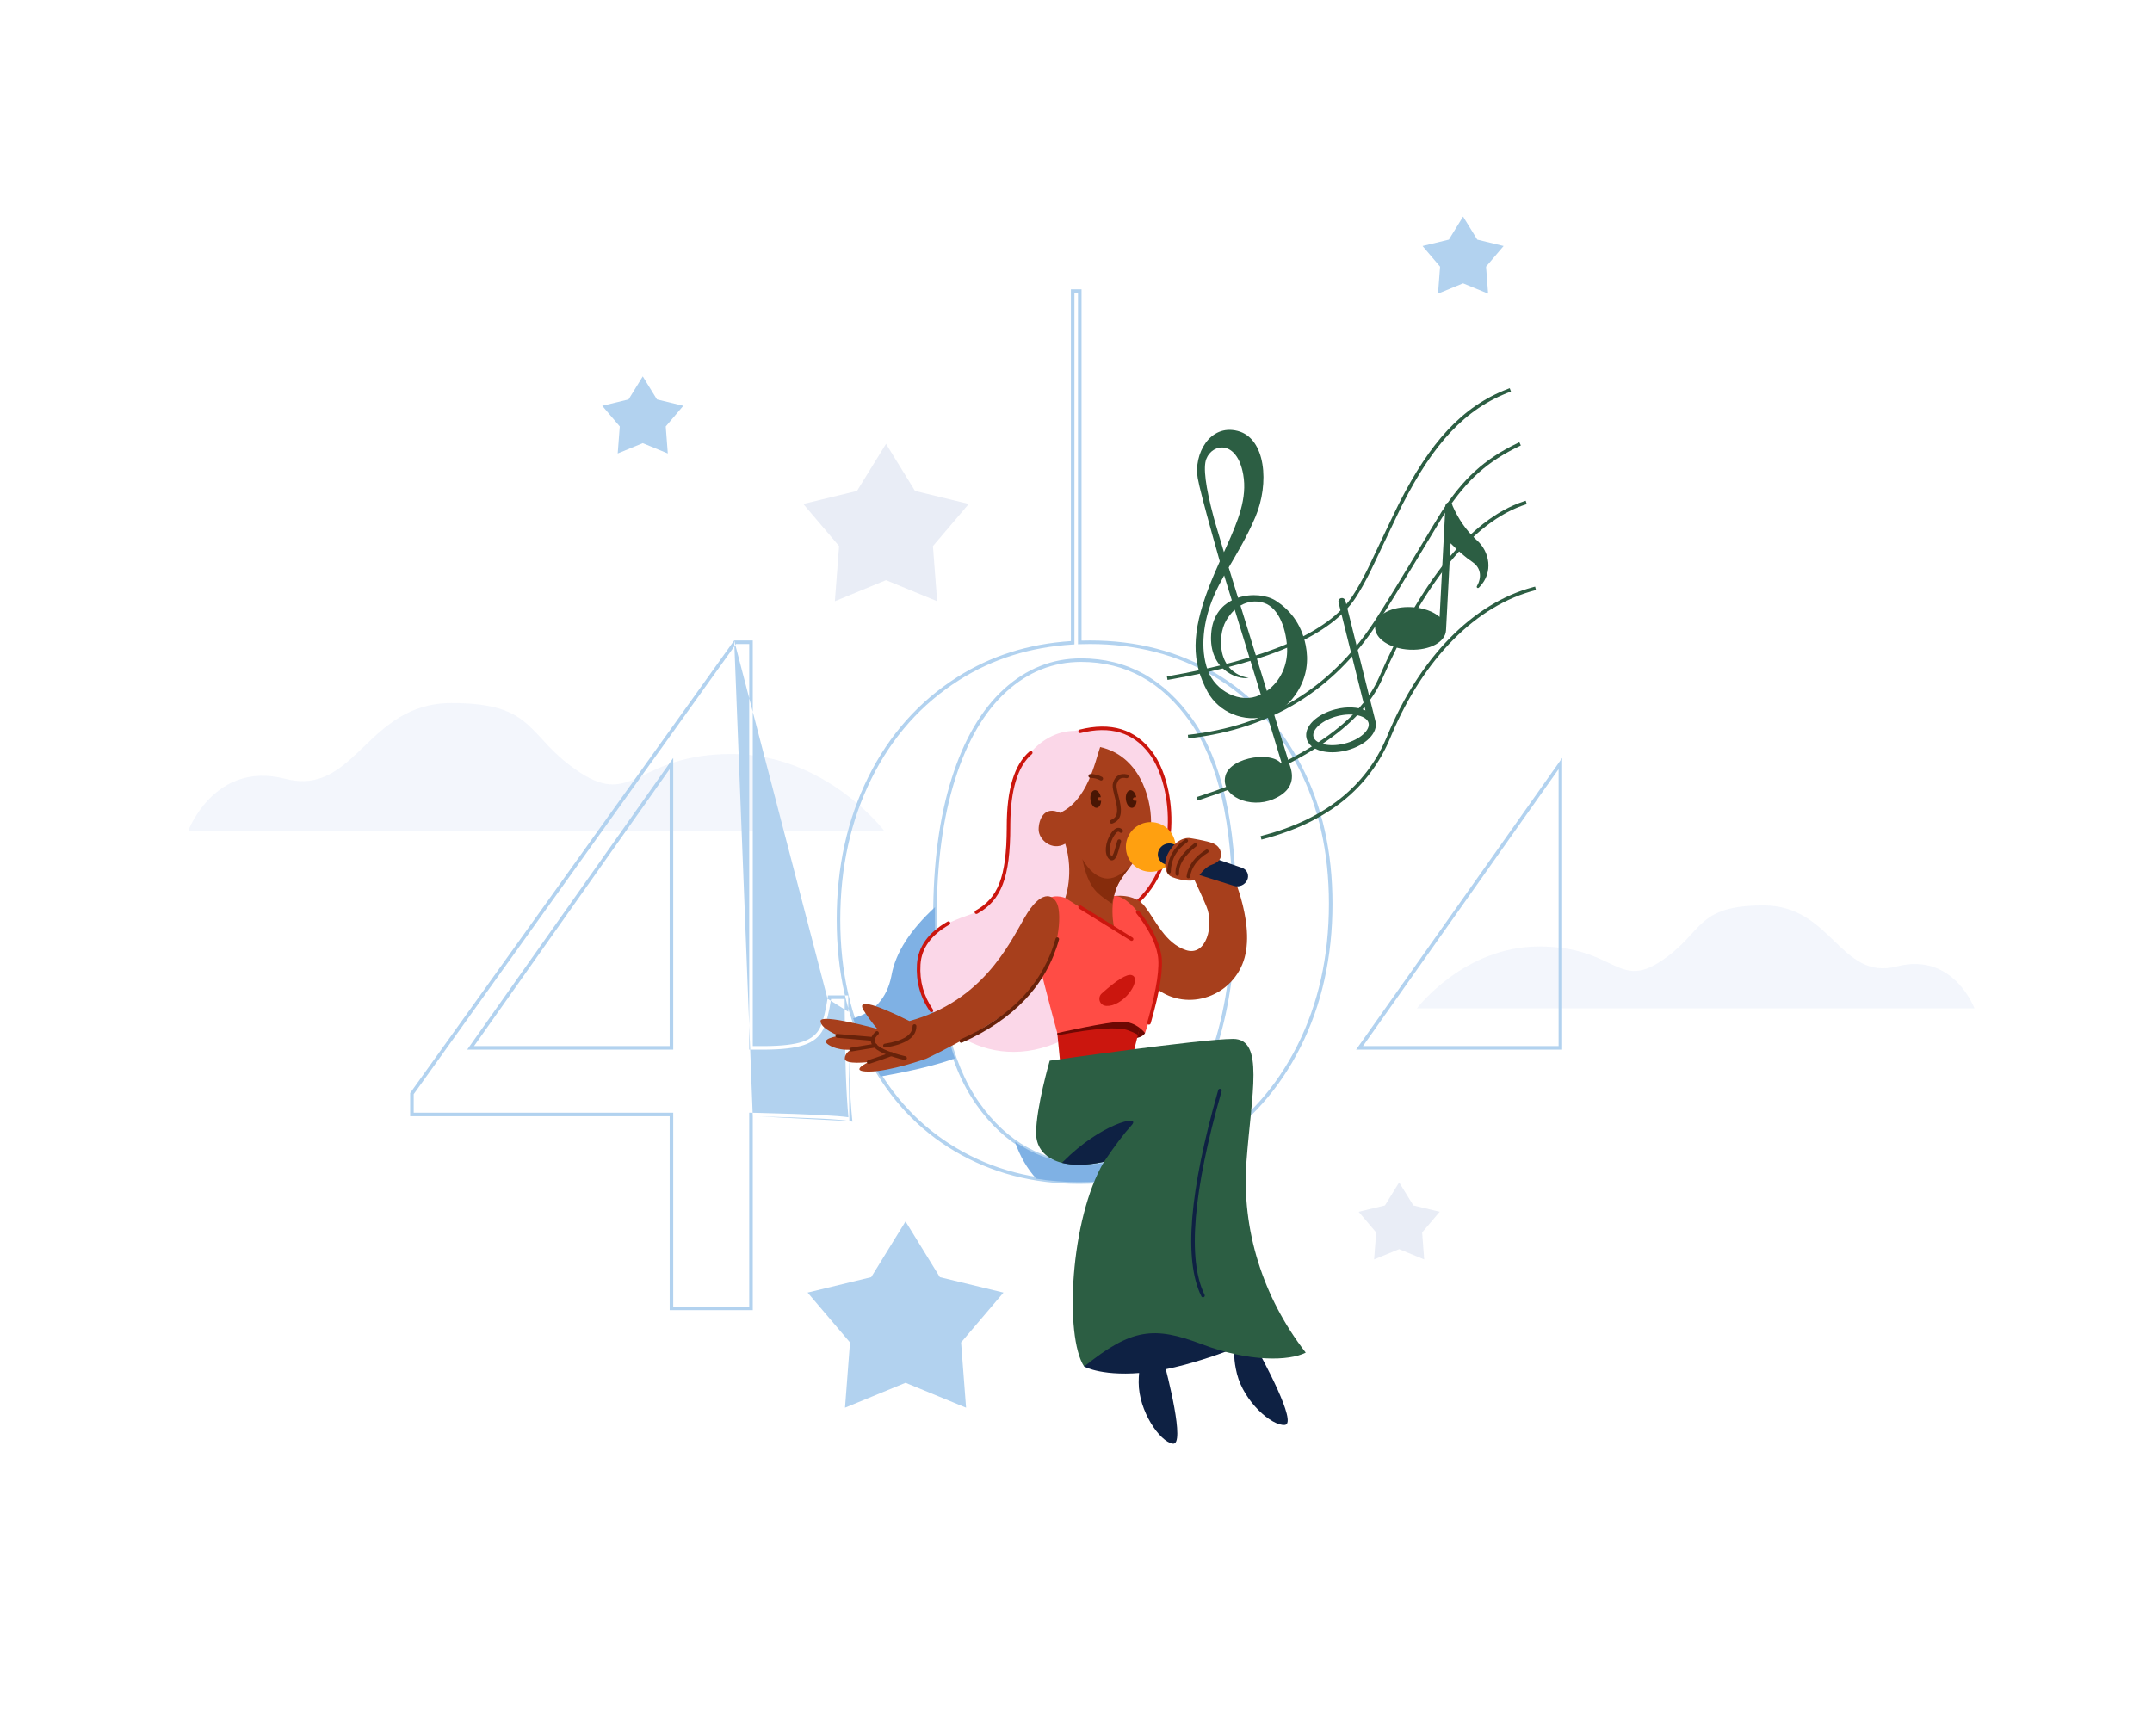 <svg width="606" height="489" viewBox="0 0 606 489" fill="none" xmlns="http://www.w3.org/2000/svg">
<g id="Oh Nooo~">
<rect width="606" height="489" fill="white"/>
<g id="Empty State 13">
<path id="Path 768" opacity="0.1" fill-rule="evenodd" clip-rule="evenodd" d="M53 234H249C249 234 232.575 212.355 205.993 212.355C179.411 212.355 178.42 227.539 163.208 217.485C147.996 207.43 151.228 198 127.138 198C103.048 198 100.212 224.443 80.277 219.328C60.342 214.213 53 234 53 234Z" fill="#84A0E4"/>
<path id="Path 768 Copy" opacity="0.1" fill-rule="evenodd" clip-rule="evenodd" d="M556 284H399C399 284 412.157 266.564 433.45 266.564C454.742 266.564 455.536 278.795 467.721 270.696C479.907 262.597 477.318 255 496.614 255C515.911 255 518.182 276.301 534.151 272.181C550.119 268.061 556 284 556 284Z" fill="#84A0E4"/>
<path id="Shape" fill-rule="evenodd" clip-rule="evenodd" d="M206.743 180.38H207H211.48H211.98V180.88V294.62H214.838H214.84L215.392 294.618C215.392 294.618 215.392 294.618 215.393 294.618C220.14 294.588 223.671 294.169 226.022 293.386C228.444 292.578 230.046 291.256 230.909 289.445C231.77 287.637 232.483 284.924 233.031 281.273M233.031 281.271L233.105 280.768L233.168 280.34H233.6H238.36H238.859L238.86 280.839L238.869 284.937L238.869 284.938M238.916 314.665C238.276 308.007 237.928 298.096 237.869 284.942L237.869 284.941L237.861 281.34H234.032L234.021 281.418L234.02 281.42C233.467 285.105 232.736 287.934 231.811 289.875C230.807 291.984 228.956 293.462 226.338 294.334C223.835 295.169 220.177 295.588 215.398 295.618L215.396 295.618L214.842 295.62H214.84H211.48H210.98V295.12V181.38H207.257L116.5 308.161V313.38H189.08H189.58V313.88V367.98H210.98V313.88V313.368L211.492 313.38L213.967 313.439H213.967C221.126 313.616 226.819 313.812 231.046 314.029C234.823 314.222 237.456 314.433 238.916 314.665ZM239.176 315.726C239.177 315.726 239.178 315.727 239.179 315.727L239.375 315.769L240.048 315.913L239.977 315.229C239.3 308.625 238.93 298.532 238.869 284.938M239.176 315.726C237.933 315.479 235.219 315.244 230.995 315.028C226.781 314.812 221.097 314.615 213.943 314.439C213.943 314.439 213.943 314.439 213.943 314.439M211.98 314.392L213.943 314.439L211.98 314.392ZM211.98 314.392V368.48V368.98H211.48H189.08H188.58V368.48V314.38H116H115.5V313.88V308V307.839L115.593 307.709L206.593 180.589L206.743 180.38M301.56 81.5H302.06H304.06H304.56V82L304.56 180.414C305.355 180.391 306.155 180.38 306.96 180.38C320.107 180.38 331.863 183.433 342.214 189.55C352.567 195.667 360.657 204.372 366.484 215.65C372.313 226.932 375.22 239.893 375.22 254.52C375.22 269.522 372.219 282.994 366.207 294.925C360.194 306.855 351.781 316.258 340.968 323.122C330.148 329.991 317.78 333.42 303.88 333.42C290.918 333.42 279.255 330.366 268.906 324.25C258.554 318.134 250.418 309.429 244.497 298.152C238.574 286.87 235.62 273.814 235.62 259C235.62 244.185 238.574 230.808 244.492 218.878C250.411 206.946 258.778 197.542 269.592 190.678C279.008 184.701 289.668 181.328 301.56 180.553L301.56 82V81.5ZM302.56 82.5L302.56 181.023V181.494L302.089 181.522C290.165 182.228 279.515 185.564 270.128 191.522C259.475 198.284 251.229 207.547 245.388 219.322C239.546 231.099 236.62 244.322 236.62 259C236.62 273.679 239.546 286.57 245.383 297.688C251.222 308.811 259.233 317.373 269.414 323.39C279.598 329.407 291.082 332.42 303.88 332.42C317.607 332.42 329.786 329.036 340.432 322.278C351.086 315.515 359.379 306.251 365.314 294.475C371.247 282.7 374.22 269.385 374.22 254.52C374.22 240.027 371.34 227.228 365.596 216.11C359.85 204.988 351.887 196.427 341.706 190.41C331.523 184.394 319.946 181.38 306.96 181.38C305.991 181.38 305.03 181.396 304.077 181.429L303.56 181.447V180.93L303.56 82.5H302.56ZM282.683 194.09C289.023 188.318 296.282 185.42 304.44 185.42C317.314 185.42 327.819 191.208 335.929 202.712C344.043 214.223 348.06 231.801 348.06 255.36C348.06 270.33 346.329 283.31 342.857 294.291C339.386 305.266 334.495 313.704 328.16 319.567C321.82 325.433 314.561 328.38 306.4 328.38C293.526 328.38 283.021 322.592 274.911 311.088C266.796 299.576 262.78 281.905 262.78 258.16C262.78 243.19 264.511 230.21 267.983 219.229C271.454 208.254 276.346 199.86 282.683 194.09ZM304.44 186.42C296.545 186.42 289.523 189.215 283.357 194.83C277.188 200.446 272.373 208.666 268.937 219.531C265.503 230.39 263.78 243.263 263.78 258.16C263.78 281.828 267.79 299.25 275.729 310.512C283.672 321.781 293.887 327.38 306.4 327.38C314.293 327.38 321.313 324.54 327.48 318.833C333.652 313.122 338.467 304.854 341.903 293.989C345.337 283.13 347.06 270.257 347.06 255.36C347.06 231.879 343.05 214.55 335.111 203.288C327.168 192.019 316.953 186.42 304.44 186.42ZM189.58 213.465V215.04V295.12V295.62H189.08H132.52H131.555L132.112 294.832L188.672 214.752L189.58 213.465ZM133.485 294.62H188.58V216.615L133.485 294.62ZM439.9 213.465V215.04V295.12V295.62H439.4H382.84H381.875L382.432 294.832L438.992 214.752L439.9 213.465ZM383.805 294.62H438.9V216.615L383.805 294.62Z" fill="#B2D2EF"/>
<path id="Star" fill-rule="evenodd" clip-rule="evenodd" d="M181 124.805L173.947 127.708L174.528 120.103L169.587 114.292L177 112.495L181 106L185 112.495L192.413 114.292L187.472 120.103L188.053 127.708L181 124.805Z" fill="#B2D2EF"/>
<path id="Star Copy 2" opacity="0.1" fill-rule="evenodd" clip-rule="evenodd" d="M394 351.805L386.947 354.708L387.528 347.103L382.587 341.292L390 339.495L394 333L398 339.495L405.413 341.292L400.472 347.103L401.053 354.708L394 351.805Z" fill="#1E47A8"/>
<path id="Star Copy 4" fill-rule="evenodd" clip-rule="evenodd" d="M412 79.805L404.947 82.708L405.528 75.103L400.587 69.292L408 67.495L412 61L416 67.495L423.413 69.292L418.472 75.103L419.053 82.708L412 79.805Z" fill="#B2D2EF"/>
<path id="Star Copy" opacity="0.1" fill-rule="evenodd" clip-rule="evenodd" d="M249.5 163.393L235.099 169.321L236.287 153.793L226.199 141.929L241.334 138.26L249.5 125L257.666 138.26L272.801 141.929L262.713 153.793L263.901 169.321L249.5 163.393Z" fill="#1E47A8"/>
<path id="Star Copy 3" fill-rule="evenodd" clip-rule="evenodd" d="M255 389.445L237.954 396.461L239.36 378.082L227.419 364.039L245.334 359.695L255 344L264.666 359.695L282.581 364.039L270.64 378.082L272.046 396.461L255 389.445Z" fill="#B2D2EF"/>
<path id="Shape_2" fill-rule="evenodd" clip-rule="evenodd" d="M306.4 327.88C312.347 327.88 317.807 326.292 322.78 323.116L327.751 329.008C320.384 331.616 312.427 332.92 303.88 332.92C299.726 332.92 295.708 332.605 291.826 331.974C289.246 329.15 287.234 325.671 285.792 321.536C291.795 325.765 298.664 327.88 306.4 327.88ZM263.28 258.16C263.28 274.332 265.148 287.638 268.883 298.077C264.068 299.858 257.1 301.558 247.982 303.178C246.91 301.494 245.896 299.741 244.94 297.92C243.085 294.387 241.523 290.678 240.253 286.792C246.164 285.082 249.744 281.139 250.993 274.962L251.068 274.574C252.219 268.302 256.297 261.937 263.299 255.478C263.286 256.363 263.28 257.258 263.28 258.16Z" fill="#7FB1E4"/>
<g id="Group 41">
<path id="Path 356" fill-rule="evenodd" clip-rule="evenodd" d="M305.293 384.869C305.293 384.869 310.734 387.942 323.392 386.432C336.05 384.922 352.396 377.85 352.396 377.85L323.392 364.882L306.929 379.929L305.293 384.869Z" fill="#0E2143"/>
<path id="Path 369" fill-rule="evenodd" clip-rule="evenodd" d="M313.815 257.466C313.815 257.466 323.778 254.144 328.105 241.762C332.433 229.38 328.223 199.625 302.619 205.845C292.478 205.845 283.593 216.496 283.593 231.534C283.593 246.572 281.254 254.763 273.426 257.466C265.599 260.17 257.677 263.438 258.821 275.585C259.965 287.731 279.004 304.374 301.57 291.737C324.136 279.1 313.815 257.466 313.815 257.466Z" fill="#FBD7E8"/>
<path id="Path 650" d="M304.039 205.487C312.814 203.267 319.649 205.341 324.442 211.703C328.121 216.585 330.256 224.947 329.809 233.193C329.299 242.596 325.614 250.78 318.842 255.877C318.621 256.043 318.307 255.999 318.141 255.779C317.975 255.558 318.02 255.244 318.24 255.078C324.755 250.175 328.315 242.268 328.81 233.139C329.245 225.114 327.17 216.984 323.644 212.304C319.104 206.279 312.684 204.332 304.284 206.457C304.016 206.524 303.744 206.362 303.677 206.095C303.609 205.827 303.771 205.555 304.039 205.487Z" fill="#CB160E"/>
<path id="Path 364" fill-rule="evenodd" clip-rule="evenodd" d="M313.455 252.405C313.455 252.405 319.376 251.339 322.425 255.321C325.473 259.303 328.123 265.64 333.933 267.576C339.743 269.511 341.925 260.532 339.743 255.321C337.561 250.109 333.933 242.824 333.933 242.824L346.905 245.878C346.905 245.878 354.087 261.451 349.82 271.629C345.554 281.807 332.292 285.153 324.136 277.101C315.981 269.048 313.455 252.405 313.455 252.405Z" fill="#A73F1C"/>
<path id="Path 357" fill-rule="evenodd" clip-rule="evenodd" d="M323.587 379.405C323.587 379.405 320.652 381.327 320.652 389.365C320.652 397.403 326.571 406.01 330.247 406.594C333.924 407.178 328.622 386.785 327.633 383.095C326.644 379.405 323.587 379.405 323.587 379.405Z" fill="#0E2143"/>
<path id="Path 357 Copy" fill-rule="evenodd" clip-rule="evenodd" d="M348.762 376.544C348.762 376.544 346.379 379.119 348.324 386.918C350.268 394.717 358.093 401.637 361.802 401.314C365.511 400.991 355.433 382.487 353.581 379.146C351.728 375.804 348.762 376.544 348.762 376.544Z" fill="#0E2143"/>
<path id="Path 353" fill-rule="evenodd" clip-rule="evenodd" d="M322.425 290.946C322.425 290.946 321.892 292.594 317.583 292.594C313.274 292.594 315.889 285.398 315.889 285.398L321.864 285.684L322.425 290.946Z" fill="#6E0803"/>
<path id="Path 352" fill-rule="evenodd" clip-rule="evenodd" d="M297.731 290.946L298.795 301.797L318.253 300.27L321.864 285.684L311.538 284.577L297.731 290.946Z" fill="#CB160E"/>
<path id="Path" fill-rule="evenodd" clip-rule="evenodd" d="M311.538 284.577L321.864 285.684L320.444 291.422C319.605 290.953 318.648 290.526 317.574 290.142C314.816 289.156 308.422 289.596 298.393 291.462L297.793 291.573L297.731 290.946L311.538 284.577Z" fill="#6E0803"/>
<path id="Path 351" fill-rule="evenodd" clip-rule="evenodd" d="M299.969 252.888C299.969 252.888 295.915 251.273 294.197 254.187C292.478 257.102 290.759 263.405 292.478 270.695C294.197 277.984 297.731 290.946 297.731 290.946C297.731 290.946 311.786 287.751 315.943 287.751C320.101 287.751 322.425 290.946 322.425 290.946C322.425 290.946 328.415 274.51 326.708 268.228C325 261.947 317.783 251.485 313.455 252.405C309.127 253.324 299.969 252.888 299.969 252.888Z" fill="#FF4C45"/>
<path id="Path 350" fill-rule="evenodd" clip-rule="evenodd" d="M309.802 210.403C308.307 214.778 306.216 225.358 298.52 228.926C294.101 226.837 292.478 230.736 292.478 233.609C292.478 236.482 296.195 239.799 299.969 237.617C302.515 245.973 299.969 252.888 299.969 252.888L313.815 261.64C313.815 261.64 311.78 253.64 315.578 247.773C319.376 241.907 324.136 238.551 324.136 231.397C324.136 224.243 320.593 212.814 309.802 210.403Z" fill="#A73F1C"/>
<path id="Path_2" fill-rule="evenodd" clip-rule="evenodd" d="M304.815 241.997C306.656 245.125 308.743 246.911 311.077 247.356C313.137 247.748 315.561 246.617 318.348 243.963C317.421 245.149 316.473 246.391 315.578 247.773C314.388 249.612 313.815 251.354 313.079 254.463C311.621 253.475 309.584 252.146 308.307 250.626C306.729 248.748 305.565 245.872 304.815 241.997Z" fill="#862C0C"/>
<path id="Path 367" d="M313.453 220.398C314.048 218.477 315.431 217.678 317.408 218.109C317.7 218.172 317.884 218.46 317.821 218.751C317.757 219.043 317.47 219.228 317.178 219.164C315.747 218.852 314.913 219.334 314.485 220.717C314.328 221.226 314.389 221.813 314.766 223.384L315.133 224.859C315.185 225.07 315.229 225.255 315.271 225.434L315.311 225.613C316.062 228.986 315.665 231.02 313.234 231.94C312.955 232.046 312.644 231.905 312.538 231.626C312.432 231.347 312.573 231.036 312.852 230.93C314.553 230.286 314.884 228.853 314.316 226.125L314.177 225.499L313.708 223.606C313.273 221.801 313.218 221.159 313.453 220.398Z" fill="#68220A"/>
<path id="Path_3" fill-rule="evenodd" clip-rule="evenodd" d="M318.238 222.553C318.996 222.46 319.737 223.326 319.98 224.534L319.543 224.534C319.267 224.534 319.043 224.758 319.043 225.034C319.043 225.28 319.22 225.484 319.453 225.526L319.543 225.534L320.059 225.535C320.01 226.598 319.529 227.432 318.848 227.516C318.025 227.617 317.222 226.588 317.054 225.217C316.886 223.847 317.416 222.654 318.238 222.553Z" fill="#491604"/>
<path id="Path Copy 8" fill-rule="evenodd" clip-rule="evenodd" d="M308.258 222.541C309.016 222.448 309.757 223.314 310 224.523L309.563 224.523C309.287 224.523 309.063 224.746 309.063 225.023C309.063 225.268 309.24 225.472 309.473 225.514L309.563 225.523L310.079 225.523C310.03 226.587 309.549 227.42 308.868 227.504C308.045 227.605 307.242 226.576 307.074 225.205C306.906 223.835 307.436 222.642 308.258 222.541Z" fill="#491604"/>
<path id="Path 368" d="M312.811 234.776C313.844 233.159 315.008 232.662 316.064 233.632C316.284 233.834 316.298 234.176 316.097 234.395C315.895 234.615 315.553 234.629 315.334 234.428C314.901 234.031 314.444 234.226 313.722 235.357C312.449 237.35 312.083 239.979 312.934 241.041L313.081 241.201C313.127 241.241 313.137 241.198 313.276 240.973C313.493 240.623 313.705 240.06 313.946 239.239L314.456 237.388C314.534 237.114 314.598 236.912 314.662 236.741C314.766 236.461 315.076 236.318 315.356 236.422C315.636 236.526 315.778 236.837 315.674 237.116L315.608 237.309C315.584 237.381 315.56 237.462 315.533 237.552L315.059 239.279C314.76 240.333 314.502 241.044 314.195 241.541C313.692 242.354 312.943 242.595 312.263 241.909C310.843 240.476 311.254 237.215 312.811 234.776Z" fill="#68220A"/>
<path id="Path 354" fill-rule="evenodd" clip-rule="evenodd" d="M295.596 298.728C295.596 298.728 291.766 311.95 291.766 319.115C291.766 326.279 299.339 329.771 310.882 327.198C301.324 343.336 299.704 376.368 305.293 384.869C318.663 374.102 324.973 373.483 338.378 378.561C351.784 383.639 363 383.338 367.695 380.95C355.619 365.382 349.594 346.309 350.997 327.198C352.399 308.087 356.12 292.594 347.249 292.594C338.378 292.594 295.596 298.728 295.596 298.728Z" fill="#2C5E43"/>
<path id="Path_4" fill-rule="evenodd" clip-rule="evenodd" d="M299.388 327.153C310.061 316.414 321.316 313.797 318.745 316.803L318.663 316.896C316.53 319.23 313.936 322.664 310.882 327.198C306.206 328.24 302.182 328.287 299.048 327.498L299.388 327.153Z" fill="#0E2143"/>
<path id="Path 355" d="M343.048 307.005C343.124 306.74 343.4 306.586 343.666 306.662C343.931 306.738 344.085 307.014 344.009 307.28C335.924 335.611 334.342 354.761 339.206 364.662C339.328 364.91 339.225 365.209 338.978 365.331C338.73 365.453 338.43 365.35 338.308 365.103C333.299 354.907 334.898 335.563 343.048 307.005Z" fill="#0E2143"/>
<path id="Path 358" fill-rule="evenodd" clip-rule="evenodd" d="M260.786 298.168C260.786 298.168 284.997 286.907 291.766 277.613C298.535 268.32 298.971 257.632 297.731 254.636C296.491 251.64 293.026 250.607 288.547 258.393C284.067 266.179 276.539 281.939 256.099 287.563C245.093 282.069 241.343 281.592 243.218 284.577C245.093 287.563 247.054 289.771 247.054 289.771C247.054 289.771 231.06 285.355 231.06 287.563C231.06 289.771 236.294 291.743 236.294 291.743C236.294 291.743 230.466 292.505 233.38 294.291C236.294 296.077 239.721 295.593 239.721 295.593C239.721 295.593 237.902 296.39 237.902 298.168C237.902 299.946 244.654 299.093 244.654 299.093C244.654 299.093 238.699 301.797 244.654 301.797C250.609 301.797 260.786 298.168 260.786 298.168Z" fill="#A73F1C"/>
<path id="Path 359" d="M246.579 290.549C246.798 290.347 247.14 290.361 247.342 290.58C247.544 290.8 247.53 291.141 247.31 291.343C246.056 292.499 245.998 293.398 247.062 294.35C248.292 295.452 250.936 296.51 254.963 297.484C255.253 297.555 255.431 297.846 255.361 298.136C255.29 298.426 254.999 298.604 254.709 298.534C250.52 297.521 247.742 296.408 246.342 295.155C244.775 293.753 244.879 292.114 246.579 290.549Z" fill="#68220A"/>
<path id="Path 360" d="M257.518 288.456C257.816 288.456 258.058 288.698 258.058 288.996C258.058 292.139 255.07 294.115 249.313 295.011C249.018 295.057 248.742 294.855 248.696 294.561C248.651 294.266 248.852 293.99 249.147 293.944C254.441 293.12 256.978 291.442 256.978 288.996C256.978 288.698 257.22 288.456 257.518 288.456Z" fill="#68220A"/>
<path id="Path 361" d="M250.857 296.357C251.132 296.24 251.449 296.369 251.565 296.644C251.681 296.919 251.552 297.235 251.278 297.351L250.858 297.522C249.716 297.971 247.707 298.665 244.822 299.606C244.538 299.699 244.233 299.544 244.141 299.26C244.048 298.977 244.203 298.672 244.486 298.58L246.301 297.981C248.542 297.235 250.063 296.692 250.857 296.357Z" fill="#68220A"/>
<path id="Path 362" d="M246.414 293.945C246.708 293.896 246.986 294.096 247.034 294.39C247.078 294.655 246.921 294.906 246.674 294.989L246.589 295.011L239.809 296.125C239.514 296.174 239.236 295.975 239.188 295.68C239.145 295.415 239.302 295.164 239.548 295.081L239.633 295.06L246.414 293.945Z" fill="#68220A"/>
<path id="Path 363" d="M235.854 291.199L245.819 292.056C246.116 292.082 246.336 292.343 246.311 292.64C246.288 292.908 246.073 293.113 245.814 293.132L245.726 293.132L235.762 292.275C235.465 292.249 235.244 291.988 235.27 291.691C235.293 291.423 235.507 291.218 235.766 291.198L235.854 291.199Z" fill="#68220A"/>
<path id="Oval" fill-rule="evenodd" clip-rule="evenodd" d="M324.043 245.534C327.909 245.534 331.043 242.4 331.043 238.534C331.043 234.668 327.909 231.534 324.043 231.534C320.177 231.534 317.043 234.668 317.043 238.534C317.043 242.4 320.177 245.534 324.043 245.534Z" fill="#FFA010"/>
<path id="Path 365" fill-rule="evenodd" clip-rule="evenodd" d="M328.046 243.38L347.461 249.486C348.958 249.957 350.571 249.24 351.224 247.814C351.797 246.563 351.248 245.084 349.997 244.511C349.923 244.477 349.849 244.447 349.772 244.421L330.353 237.714C328.709 237.146 326.908 237.964 326.254 239.576C325.66 241.039 326.364 242.708 327.828 243.302C327.899 243.331 327.972 243.357 328.046 243.38Z" fill="#0E2143"/>
<path id="Path 366" fill-rule="evenodd" clip-rule="evenodd" d="M335 236.024C335 236.024 332.148 235.556 329.617 239.19C327.086 242.824 328.191 245.966 329.617 246.782C331.043 247.598 335.449 248.555 336.622 247.668C337.796 246.782 338.948 244.341 341.136 243.582C343.323 242.824 343.837 241.737 343.837 240.703C343.837 239.669 343.382 238.291 341.646 237.534C339.91 236.777 335 236.024 335 236.024Z" fill="#A73F1C"/>
<path id="Path 642" d="M297.865 264.008C298.131 264.082 298.287 264.358 298.213 264.624C294.658 277.413 285.536 287.091 270.887 293.644C270.635 293.756 270.339 293.643 270.226 293.391C270.114 293.139 270.227 292.844 270.479 292.731C284.869 286.294 293.779 276.841 297.249 264.356C297.315 264.119 297.54 263.97 297.776 263.992L297.865 264.008Z" fill="#68220A"/>
<path id="Path 643" d="M320.062 256.508C320.278 256.337 320.593 256.373 320.764 256.589C324.217 260.939 326.296 264.98 326.992 268.719C327.69 272.468 326.696 278.949 324.025 288.214C323.949 288.479 323.671 288.632 323.406 288.556C323.141 288.479 322.988 288.202 323.064 287.937L323.384 286.811C325.772 278.289 326.642 272.304 326.009 268.902C325.346 265.342 323.34 261.443 319.981 257.211C319.809 256.995 319.845 256.68 320.062 256.508Z" fill="#CB160E"/>
<path id="Path 644" fill-rule="evenodd" clip-rule="evenodd" d="M310.241 279.806C314.489 275.987 317.296 274.258 318.663 274.621C321.01 275.243 318.732 280.154 314.902 282.366C313.721 283.047 312.616 283.359 311.588 283.3L311.352 283.28C310.254 283.155 309.466 282.165 309.59 281.067C309.646 280.581 309.877 280.132 310.241 279.806Z" fill="#CB160E"/>
<path id="Path 645" d="M339.599 239.325C339.835 239.181 340.142 239.255 340.286 239.491C340.43 239.727 340.356 240.034 340.121 240.178C337.17 241.982 335.522 244.229 335.135 246.937C335.096 247.21 334.843 247.4 334.57 247.361C334.296 247.322 334.106 247.069 334.145 246.796C334.577 243.772 336.408 241.276 339.599 239.325Z" fill="#68220A"/>
<path id="Path 646" d="M336.281 237.543C336.499 237.373 336.813 237.411 336.983 237.629C337.153 237.847 337.114 238.161 336.897 238.331C333.476 241.004 331.874 243.601 332.026 246.119C332.043 246.395 331.833 246.632 331.557 246.648C331.282 246.665 331.045 246.455 331.028 246.179C330.853 243.275 332.626 240.398 336.281 237.543Z" fill="#68220A"/>
<path id="Path 647" d="M333.77 236.369C333.998 236.213 334.31 236.271 334.465 236.499C334.621 236.727 334.563 237.038 334.335 237.194C331.336 239.246 329.795 242.016 329.683 245.55C329.674 245.826 329.443 246.043 329.167 246.034C328.891 246.025 328.674 245.794 328.683 245.518C328.805 241.664 330.51 238.599 333.77 236.369Z" fill="#68220A"/>
<path id="Path 648" d="M289.935 211.623C290.145 211.444 290.461 211.469 290.64 211.679C290.819 211.889 290.794 212.205 290.584 212.384C286.623 215.762 284.579 222.335 284.504 232.123L284.502 232.681C284.502 247.248 281.951 253.55 275.2 257.336C274.959 257.471 274.655 257.385 274.519 257.145C274.384 256.904 274.47 256.599 274.711 256.464C281.008 252.932 283.441 247.072 283.501 233.211L283.502 232.681C283.502 222.321 285.628 215.295 289.935 211.623Z" fill="#CB160E"/>
<path id="Path 649" d="M266.833 259.555C267.074 259.418 267.379 259.503 267.515 259.743C267.651 259.983 267.567 260.288 267.327 260.425C262.175 263.346 259.489 267.083 259.21 271.66C258.926 276.308 260.091 280.513 262.707 284.293C262.864 284.52 262.808 284.831 262.581 284.989C262.354 285.146 262.042 285.089 261.885 284.862C259.141 280.897 257.915 276.47 258.212 271.599C258.513 266.657 261.406 262.633 266.833 259.555Z" fill="#CB160E"/>
<path id="Path 705" d="M307.043 217.994C308.213 217.994 309.312 218.267 310.333 218.81C310.596 218.95 310.696 219.277 310.555 219.54C310.415 219.804 310.088 219.903 309.825 219.763C308.961 219.303 308.037 219.074 307.043 219.074C306.745 219.074 306.503 218.833 306.503 218.534C306.503 218.236 306.745 217.994 307.043 217.994Z" fill="#68220A"/>
<path id="Path 706" d="M303.737 255.214C303.866 255.005 304.124 254.925 304.345 255.013L304.425 255.053L318.927 264.065C319.162 264.211 319.234 264.519 319.088 264.754C318.958 264.962 318.7 265.042 318.48 264.955L318.399 264.915L303.897 255.903C303.663 255.757 303.591 255.448 303.737 255.214Z" fill="#CB160E"/>
</g>
<path id="Shape_3" fill-rule="evenodd" clip-rule="evenodd" d="M337.273 134.65C336.102 128.009 340.595 119.342 348.516 121.366C356.438 123.391 357.543 136.166 353.492 145.643C351.039 151.383 348.384 155.725 345.996 159.832L348.625 168.335C352.447 167.056 356.782 167.583 359.244 169.169C362.914 171.533 366.42 175.372 367.691 181.762C368.512 185.888 368.102 190.482 365.316 194.876C363.462 197.801 361.165 199.774 358.702 200.941L363.522 216.538C364.534 220.404 362.872 223.254 358.536 225.089C352.031 227.843 343.714 224.276 345.044 218.596C346.375 212.917 359.566 211.282 361.167 215.754L358.474 206.869C357.973 205.22 357.442 203.48 356.884 201.65C350.349 203.682 343.149 200.567 340.059 194.854C335.484 186.396 335.487 178.24 340.375 165.492C341.373 162.89 342.44 160.434 343.492 158.088L341.457 150.866C339.053 142.242 337.658 136.837 337.273 134.65ZM346.88 169.069L344.719 162.064L344.651 162.185C343.611 164.046 342.647 165.906 341.803 167.876C338.766 174.966 337.907 182.708 340.076 188.726C342.244 194.744 349.347 198.295 354.737 195.754L355.037 195.608L347.7 171.731C346.761 172.574 345.921 173.634 345.219 174.883C342.792 179.196 342.707 189.406 351.628 190.934C348.157 191.546 339.862 188.212 341.152 177.613C341.68 173.279 343.996 170.559 346.88 169.069ZM349.309 170.548L356.739 194.591C360.736 191.776 362.564 187.137 362.458 182.836C362.336 177.872 360.405 171.193 355.839 169.769C353.552 169.056 351.288 169.392 349.309 170.548ZM339.694 129.247C338.773 131.598 339.463 137.072 341.765 145.667L342.103 146.899C342.551 148.478 343.403 151.347 344.66 155.505L345.322 154.042C348.647 146.673 351.259 140.296 350.089 133.663C348.358 123.844 341.432 124.805 339.694 129.247Z" fill="#2C5E43"/>
<path id="Shape_4" fill-rule="evenodd" clip-rule="evenodd" d="M377.652 168.446C378.15 168.322 378.653 168.595 378.83 169.063L378.865 169.175L387.28 202.929L387.292 202.992L387.332 203.135C388.156 206.442 384.507 209.926 379.373 211.301L379.08 211.376C373.793 212.695 368.766 211.342 367.926 207.974C367.086 204.605 370.89 201.051 376.177 199.733C379.322 198.949 382.374 199.109 384.508 200.076L376.924 169.659C376.79 169.123 377.116 168.58 377.652 168.446ZM376.661 201.673C372.303 202.76 369.37 205.5 369.866 207.49C370.363 209.48 374.238 210.522 378.597 209.436C382.955 208.349 385.887 205.609 385.391 203.619C384.895 201.629 381.019 200.587 376.661 201.673Z" fill="#2C5E43"/>
<path id="Path_5" fill-rule="evenodd" clip-rule="evenodd" d="M408.087 141.5C408.559 141.525 408.938 141.874 409.019 142.32L409.032 142.434C410.67 146.159 412.821 149.274 415.484 151.779L415.887 152.15C419.495 155.398 420.579 161.151 416.689 165.248L416.428 165.512C416.291 165.644 416.074 165.64 415.942 165.503C415.853 165.411 415.824 165.28 415.862 165.161L415.892 165.093C417.239 162.764 417.178 160.025 414.663 158.303C412.66 156.932 410.601 155.169 408.485 153.012L407.212 177.29L407.205 177.354L407.201 177.503C407.023 180.906 402.515 183.171 397.202 182.984L396.901 182.971C391.459 182.686 387.047 179.923 387.229 176.456C387.41 172.989 392.087 170.702 397.529 170.988C400.765 171.157 403.637 172.203 405.395 173.752L407.036 142.446C407.065 141.895 407.535 141.471 408.087 141.5Z" fill="#2C5E43"/>
<path id="Shape_5" fill-rule="evenodd" clip-rule="evenodd" d="M432.288 165.209L432.532 166.179C415.758 170.391 400.896 185.481 391.843 206.997L391.57 207.651C385.648 221.996 373.73 231.546 355.862 236.289L355.229 236.454L354.98 235.486C372.698 230.931 384.501 221.696 390.436 207.769L390.646 207.269C399.692 185.356 414.699 169.862 431.771 165.343L432.288 165.209ZM429.642 141.021L429.939 141.976C414.434 146.793 400.597 165.217 389.241 191.2C383.399 204.57 366.345 215.877 338.103 225.179L337.244 225.461L336.934 224.51C365.444 215.235 382.566 203.978 388.325 190.8C399.675 164.829 413.491 146.325 429.167 141.173L429.642 141.021ZM427.846 124.548L428.274 125.452C418.869 129.901 413.177 135.101 407.133 144.154L406.791 144.671C405.22 147.056 393.048 167.704 387.64 175.889C375.321 194.537 357.865 205.206 335.307 207.877L334.608 207.957L334.498 206.963C357.101 204.464 374.524 193.929 386.806 175.338L387.522 174.244C393.201 165.475 404.433 146.432 405.956 144.121C412.108 134.779 417.87 129.368 427.308 124.805L427.846 124.548ZM425.141 109.337L425.486 110.275C412.448 115.07 403.541 125.208 394.989 141.966L394.397 143.15L393.563 144.861C390.983 150.194 386.757 159.24 385.82 161.104C384.349 164.027 383.034 166.378 381.724 168.373C374.928 178.723 357.837 186.308 330.449 191.198L328.768 191.493L328.598 190.507C356.718 185.672 374.15 178.086 380.888 167.824C382.089 165.996 383.299 163.854 384.637 161.225L385.061 160.383L385.559 159.356C387.387 155.551 391.796 146.127 393.752 142.199L394.098 141.512C402.642 124.77 411.579 114.507 424.624 109.531L425.141 109.337Z" fill="#2C5E43"/>
</g>
</g>
</svg>
